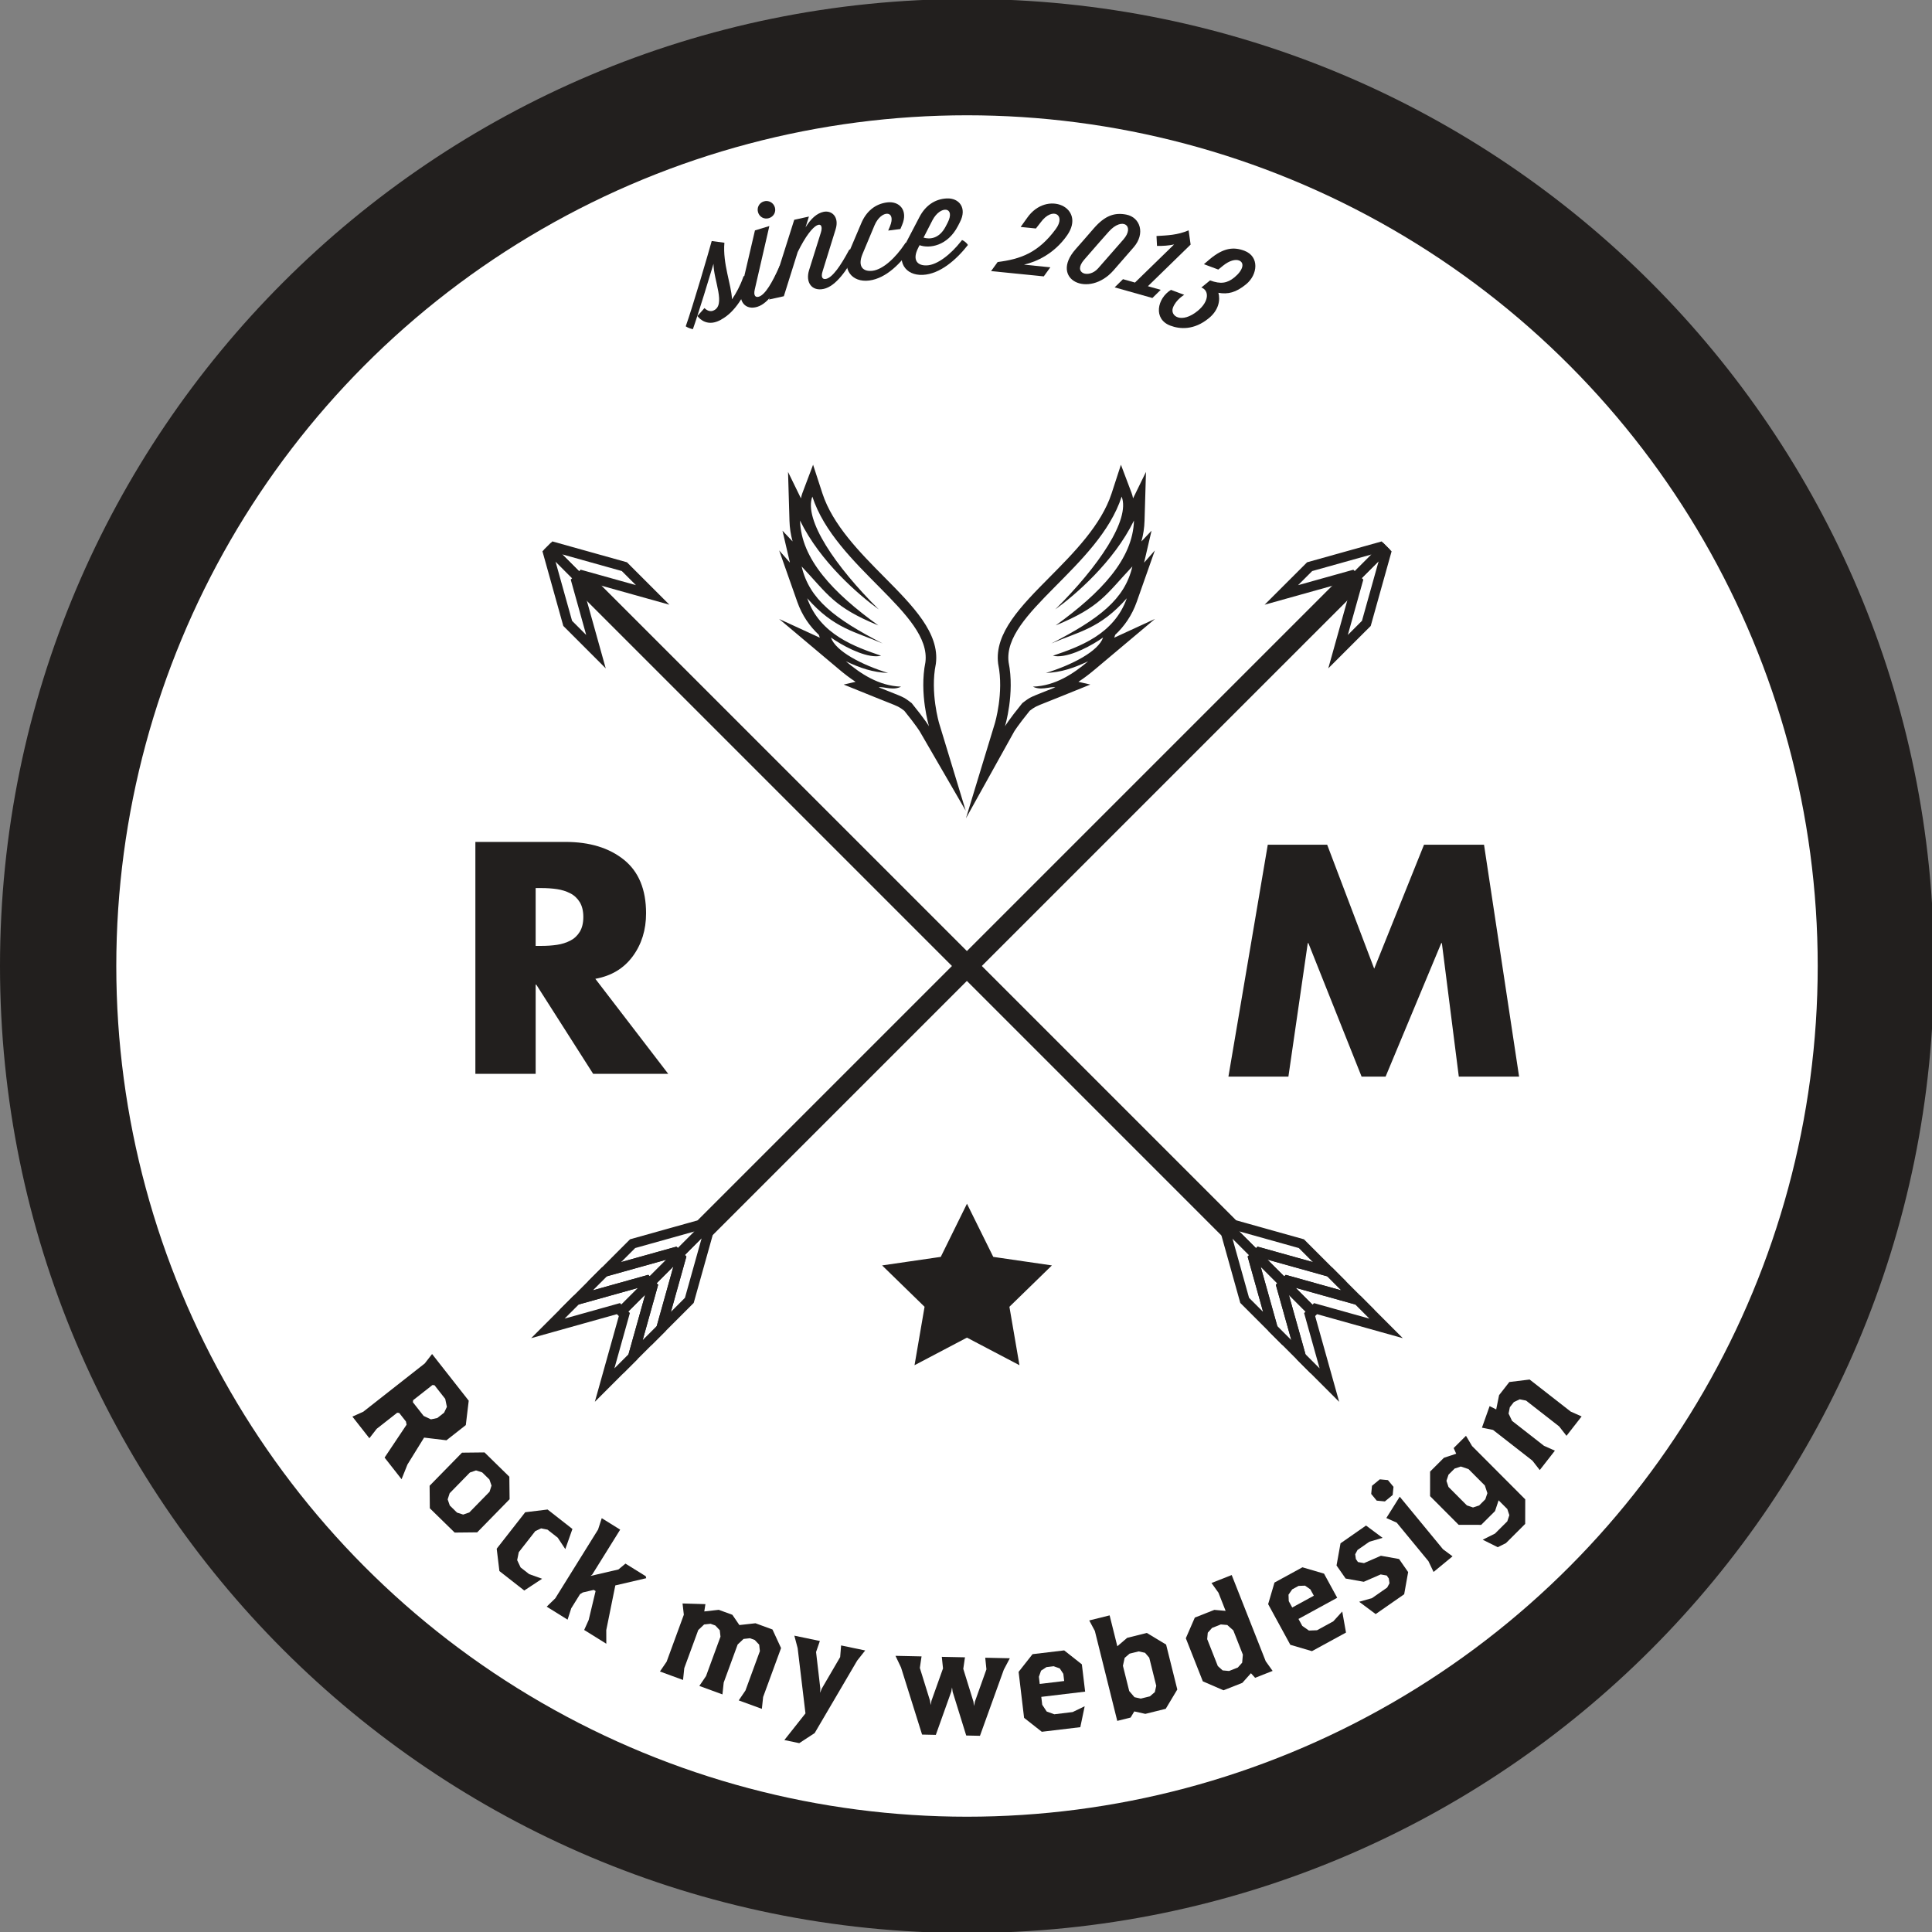 <?xml version="1.0" encoding="utf-8"?>
<!-- Generator: Adobe Illustrator 16.0.0, SVG Export Plug-In . SVG Version: 6.00 Build 0)  -->
<!DOCTYPE svg PUBLIC "-//W3C//DTD SVG 1.1//EN" "http://www.w3.org/Graphics/SVG/1.1/DTD/svg11.dtd">
<svg version="1.1" id="Layer_1" xmlns="http://www.w3.org/2000/svg" xmlns:xlink="http://www.w3.org/1999/xlink" x="0px" y="0px"
	 width="400px" height="400px" viewBox="0 0 400 400" enable-background="new 0 0 400 400" xml:space="preserve">
<rect x="0" y="0" width="400" height="400" fill="#808080" stroke="none"/>
<g>
	<g>
		<path fill="#221F1E" d="M400.419,200c0,110.568-89.637,200.209-200.209,200.209C89.638,400.209,0,310.568,0,200
			C0,89.426,89.638-0.209,200.209-0.209C310.782-0.209,400.419,89.426,400.419,200z"/>
	</g>
	<circle fill="#FFFFFF" cx="200.208" cy="200" r="176.131"/>
	<g>
		<polygon fill-rule="evenodd" clip-rule="evenodd" fill="none" stroke="#221F1E" stroke-width="2.033" points="260.024,259.844 
			265.882,265.697 266.497,265.084 281.113,269.174 275.265,263.315 260.645,259.226 		"/>
		<polygon fill-rule="evenodd" clip-rule="evenodd" fill="none" stroke="#221F1E" stroke-width="2.033" points="265.882,265.697 
			260.024,259.844 259.433,260.442 263.526,275.059 269.38,280.913 265.285,266.294 		"/>
	</g>
	<g>
		<polygon fill-rule="evenodd" clip-rule="evenodd" fill="none" stroke="#221F1E" stroke-width="2.033" points="254.199,254.017 
			260.058,259.873 260.675,259.258 275.291,263.346 269.437,257.491 254.822,253.396 		"/>
		<polygon fill-rule="evenodd" clip-rule="evenodd" fill="none" stroke="#221F1E" stroke-width="2.033" points="260.058,259.873 
			254.199,254.017 253.607,254.609 257.697,269.229 263.554,275.084 259.465,260.468 		"/>
	</g>
	<g>
		<polygon fill-rule="evenodd" clip-rule="evenodd" fill="none" stroke="#221F1E" stroke-width="2.033" points="265.882,265.697 
			271.737,271.558 272.355,270.938 286.974,275.03 281.119,269.17 266.497,265.084 		"/>
		<polygon fill-rule="evenodd" clip-rule="evenodd" fill="none" stroke="#221F1E" stroke-width="2.033" points="271.737,271.558 
			265.882,265.697 265.285,266.294 269.38,280.913 275.235,286.769 271.142,272.155 		"/>
	</g>
	
		<polyline fill-rule="evenodd" clip-rule="evenodd" fill="none" stroke="#221F1E" stroke-width="4.373" stroke-linecap="round" points="
		254.199,254.017 132.295,132.107 121.628,121.44 	"/>
	<g>
		<polygon fill-rule="evenodd" clip-rule="evenodd" fill="none" stroke="#221F1E" stroke-width="2.033" points="114.037,113.845 
			119.894,119.706 120.514,119.084 135.126,123.174 129.272,117.321 114.657,113.231 		"/>
		<polygon fill-rule="evenodd" clip-rule="evenodd" fill="none" stroke="#221F1E" stroke-width="2.033" points="119.894,119.706 
			114.037,113.845 113.446,114.438 117.534,129.063 123.388,134.92 119.303,120.298 		"/>
	</g>
	<g>
		<polygon fill-rule="evenodd" clip-rule="evenodd" fill="none" stroke="#221F1E" stroke-width="2.033" points="140.366,259.818 
			134.513,265.672 135.126,266.29 131.032,280.909 136.894,275.055 140.984,260.437 		"/>
		<polygon fill-rule="evenodd" clip-rule="evenodd" fill="none" stroke="#221F1E" stroke-width="2.033" points="134.513,265.672 
			140.366,259.818 139.769,259.224 125.151,263.315 119.294,269.17 133.916,265.076 		"/>
	</g>
	<g>
		<polygon fill-rule="evenodd" clip-rule="evenodd" fill="none" stroke="#221F1E" stroke-width="2.033" points="146.19,253.992 
			140.337,259.848 140.954,260.468 136.865,275.08 142.717,269.229 146.811,254.613 		"/>
		<polygon fill-rule="evenodd" clip-rule="evenodd" fill="none" stroke="#221F1E" stroke-width="2.033" points="140.337,259.848 
			146.19,253.992 145.597,253.397 130.979,257.487 125.122,263.346 139.744,259.258 		"/>
	</g>
	<g>
		<polygon fill-rule="evenodd" clip-rule="evenodd" fill="none" stroke="#221F1E" stroke-width="2.033" points="134.513,265.672 
			128.652,271.53 129.272,272.147 125.18,286.767 131.038,280.909 135.126,266.29 		"/>
		<polygon fill-rule="evenodd" clip-rule="evenodd" fill="none" stroke="#221F1E" stroke-width="2.033" points="128.652,271.53 
			134.513,265.672 133.916,265.076 119.294,269.17 113.437,275.026 128.057,270.932 		"/>
	</g>
	
		<polyline fill-rule="evenodd" clip-rule="evenodd" fill="none" stroke="#221F1E" stroke-width="4.373" stroke-linecap="round" points="
		146.19,253.992 268.099,132.084 278.769,121.417 	"/>
	<g>
		<polygon fill-rule="evenodd" clip-rule="evenodd" fill="none" stroke="#221F1E" stroke-width="2.033" points="286.364,113.827 
			280.503,119.683 281.122,120.302 277.03,134.917 282.887,129.063 286.977,114.445 		"/>
		<polygon fill-rule="evenodd" clip-rule="evenodd" fill="none" stroke="#221F1E" stroke-width="2.033" points="280.503,119.683 
			286.364,113.827 285.766,113.235 271.146,117.325 265.287,123.178 279.906,119.091 		"/>
	</g>
	<g>
		<path fill="#221F1E" d="M138.351,222.33h-15.542l-11.778-18.471h-0.128v18.471H98.421v-48.019h18.657
			c5.011,0,9.042,1.233,12.101,3.695c3.058,2.461,4.583,6.156,4.583,11.081c0,3.438-0.92,6.409-2.767,8.914
			c-1.849,2.507-4.427,4.055-7.739,4.652L138.351,222.33z M110.902,195.837h1.211c1.145,0,2.216-0.074,3.215-0.223
			c0.995-0.146,1.91-0.437,2.735-0.86c0.831-0.424,1.487-1.039,1.979-1.847c0.485-0.805,0.73-1.826,0.73-3.055
			c0-1.233-0.246-2.249-0.73-3.059c-0.492-0.803-1.148-1.422-1.979-1.846c-0.825-0.424-1.74-0.71-2.735-0.86
			c-0.999-0.146-2.071-0.223-3.215-0.223h-1.211V195.837z"/>
	</g>
	<g>
		<path fill="#221F1E" d="M262.48,174.886h12.296l9.739,25.666l10.314-25.666h12.422l7.261,48.018h-12.481l-3.506-27.638h-0.127
			l-11.526,27.638h-4.966l-11.018-27.638h-0.129l-4.008,27.638h-12.419L262.48,174.886z"/>
	</g>
	<g>
		<g>
			<path fill="#FFFFFF" d="M191.394,150.921c-0.026-0.045-0.74-1.266-3.403-4.554c-1.32-0.999-1.382-1.023-3.839-1.997
				c-0.683-0.27-1.54-0.61-2.641-1.055l-3.213-1.299l1.813-0.419c-2.212-1.075-4.107-2.516-5.687-3.844l-6.206-5.219l4.077,1.875
				c-0.592-0.646-1.045-1.335-1.297-2.063l-0.539-1.558c-1.839-1.68-3.395-3.806-4.364-6.557l-1.874-5.318l1.963,2.23
				c-0.55-1.121-0.975-2.319-1.277-3.616l-0.92-3.951l2.781,2.954c0.484,0.514,0.934,1.002,1.359,1.469
				c-2.329-3.402-3.482-6.745-3.583-10.194l-0.148-5.063l2.223,4.551c0.521,1.066,1.113,2.12,1.76,3.153
				c-1.412-2.959-2.059-5.787-1.216-8.017l1.1-2.911l0.963,2.958c2.215,6.805,7.999,12.641,13.102,17.791
				c5.953,6.007,11.094,11.195,10.352,16.983c-1.258,6.218,0.694,12.753,0.714,12.818l2.995,9.845L191.394,150.921z"/>
			<path fill="#221F1E" d="M168.187,102.815c4.77,14.655,24.707,24.162,23.409,34.296c-1.314,6.482,0.752,13.275,0.752,13.275
				s-0.68-1.225-3.591-4.811c-1.932-1.462-1.376-1.067-6.835-3.273c0.105-0.024,0.222-0.034,0.35-0.034
				c0.664,0,1.611,0.274,2.597,0.274c0.568,0,1.149-0.091,1.695-0.378c-4.673-0.154-8.435-2.723-11.436-5.247
				c3.126,1.438,5.479,2.257,8.748,2.419c-5.475-1.702-10.854-4.485-11.844-7.347c2.229,1.582,6.427,3.886,9.362,3.886
				c0.365,0,0.711-0.036,1.031-0.113c-5.275-1.811-12.626-4.31-15.298-11.894c5.575,6.333,9.946,6.893,15.62,9.358
				c-9.928-5.128-15.185-9.124-16.774-15.947c5.481,5.822,6.623,8.4,15.88,12.208c-9.434-6.797-15.983-13.755-16.215-21.715
				c4.192,8.583,12.215,15.452,16.304,18.401C172.968,117.284,166.376,107.608,168.187,102.815 M168.34,96.222l-2.199,5.821
				c-0.139,0.367-0.243,0.746-0.315,1.135l-2.67-5.468l0.296,10.127c0.042,1.437,0.253,2.853,0.644,4.259l-2.093-2.223l1.54,6.614
				l-2.226-2.529l3.747,10.636c1.008,2.862,2.594,5.08,4.459,6.834l0.207,0.598l-8.422-3.875l12.412,10.438
				c1.013,0.852,2.151,1.748,3.417,2.573l-2.462,0.569l6.427,2.598c1.104,0.446,1.963,0.787,2.647,1.058
				c2.29,0.907,2.379,0.942,3.476,1.771c2.533,3.134,3.215,4.296,3.222,4.308l9.495,16.386l-5.502-18.102
				c-0.018-0.061-1.884-6.367-0.701-12.205l0.016-0.078l0.01-0.079c0.809-6.316-4.762-11.939-10.66-17.891
				c-5.017-5.063-10.704-10.802-12.838-17.359L168.34,96.222L168.34,96.222z"/>
		</g>
		<g>
			<path fill="#FFFFFF" d="M207.021,150.069c0.02-0.065,1.969-6.618,0.728-12.74c-0.755-5.866,4.387-11.054,10.339-17.061
				c5.104-5.149,10.887-10.986,13.102-17.791l0.964-2.958l1.099,2.911c0.843,2.23,0.195,5.059-1.217,8.017
				c0.648-1.033,1.24-2.087,1.761-3.153l2.225-4.555l-0.149,5.067c-0.102,3.452-1.257,6.796-3.588,10.201
				c0.427-0.469,0.879-0.96,1.365-1.476l2.78-2.953l-0.92,3.951c-0.302,1.299-0.729,2.498-1.279,3.621l1.966-2.232l-1.872,5.314
				c-0.969,2.752-2.526,4.879-4.364,6.559l-0.54,1.558c-0.253,0.728-0.707,1.417-1.299,2.063l4.086-1.879l-6.214,5.222
				c-1.581,1.329-3.478,2.77-5.689,3.845l1.813,0.419l-3.213,1.298c-1.096,0.443-1.95,0.782-2.631,1.051
				c-2.51,0.994-2.527,1.001-3.847,2c-2.701,3.334-3.397,4.543-3.404,4.556l-4.829,8.49L207.021,150.069z"/>
			<path fill="#221F1E" d="M232.229,102.815c1.811,4.793-4.782,14.469-13.754,23.358c4.089-2.949,12.111-9.818,16.303-18.401
				c-0.234,7.96-6.782,14.918-16.215,21.715c9.259-3.808,10.398-6.386,15.881-12.208c-1.589,6.823-6.847,10.818-16.772,15.947
				c5.672-2.465,10.044-3.025,15.62-9.358c-2.671,7.584-10.024,10.083-15.3,11.894c0.32,0.077,0.666,0.113,1.031,0.113
				c2.935,0,7.133-2.305,9.362-3.886c-0.993,2.862-6.37,5.646-11.844,7.347c3.268-0.162,5.62-0.981,8.747-2.419
				c-3.003,2.524-6.764,5.093-11.44,5.247c0.548,0.287,1.13,0.378,1.698,0.378c0.986,0,1.934-0.274,2.597-0.274
				c0.128,0,0.245,0.01,0.35,0.034c-5.46,2.207-4.902,1.811-6.834,3.273c-2.911,3.586-3.592,4.811-3.592,4.811
				s2.067-6.793,0.753-13.275C207.521,126.978,227.459,117.471,232.229,102.815 M234.778,107.773h0.005 M234.444,117.28h0.005
				 M233.292,123.868h0.005 M228.386,131.989h0.005 M225.289,136.917h0.005 M232.076,96.222l-1.926,5.917
				c-2.135,6.558-7.821,12.296-12.839,17.359c-5.898,5.952-11.47,11.574-10.66,17.891l0.01,0.079l0.017,0.078
				c1.19,5.872-0.684,12.142-0.702,12.204l-5.987,19.672l9.99-17.973l0,0c0,0,0.686-1.164,3.213-4.291
				c1.098-0.831,1.185-0.865,3.482-1.775c0.683-0.271,1.539-0.61,2.639-1.054l6.425-2.597l-2.461-0.569
				c1.267-0.825,2.406-1.721,3.42-2.573l12.427-10.445l-8.436,3.881l0.207-0.597c1.866-1.755,3.452-3.973,4.46-6.835l3.743-10.629
				l-2.225,2.527l1.541-6.617l-2.096,2.225c0.391-1.407,0.604-2.825,0.646-4.262l0.299-10.134l-2.673,5.473
				c-0.072-0.39-0.177-0.768-0.314-1.134L232.076,96.222L232.076,96.222z"/>
		</g>
	</g>
	<g>
		<path fill="#221F1E" d="M79.625,301.778l4.555-6.816l-0.135-0.659l-1.39-1.765l-0.42-0.047l-4.246,3.332l-1.514,1.949
			l-3.516-4.478l2.253-1.01l12.727-9.994l1.519-1.953l7.587,9.661l-0.604,5.051l-4.008,3.146l-4.628-0.556l-3.442,5.564
			l-1.223,3.053L79.625,301.778z M91.947,292.483l0.575-1.21l-0.34-1.645l-2.221-2.827l-0.42-0.051l-4.006,3.146l-0.051,0.421
			l2.221,2.831l1.517,0.714l1.31-0.272L91.947,292.483z"/>
		<path fill="#221F1E" d="M94.137,317.304l-5.145-5.03l-0.047-4.661l6.707-6.854l4.661-0.052l5.14,5.031l0.053,4.66l-6.706,6.856
			L94.137,317.304z M101.355,308.854l0.41-1.277l-0.439-1.267l-1.496-1.467l-1.276-0.41l-1.266,0.436l-4.192,4.288l-0.41,1.276
			l0.44,1.265l1.494,1.469l1.278,0.408l1.266-0.439L101.355,308.854z"/>
		<path fill="#221F1E" d="M108.542,329.299l-5.146-4.027l-0.559-4.628l5.907-7.551l4.629-0.563l5.142,4.027l-1.474,4.171
			l-1.569-2.369l-2.125-1.664l-1.313-0.264l-1.21,0.572l-3.419,4.364l-0.332,1.645l0.716,1.513l1.772,1.383l2.678,0.956
			L108.542,329.299z"/>
		<path fill="#221F1E" d="M120.948,337.468l0.931-2.067l1.433-5.991l-0.38-0.238l-2.273,0.531l-0.569,0.351l-1.821,2.926
			l-0.759,2.352l-4.323-2.691l1.773-1.719l8.865-14.249l0.76-2.353l3.816,2.376l-5.781,9.287l-0.359,0.299l5.777-1.341l1.457-1.212
			l4.2,2.608l0.094,0.413l-6.393,1.492l-1.874,9.248l0.007,2.827L120.948,337.468z"/>
		<path fill="#221F1E" d="M152.946,352.05l1.39-2.048l2.991-8.16l-0.147-1.33l-0.923-0.974l-0.983-0.361l-1.332,0.148l-1.219,1.15
			l-2.889,7.88l-0.26,2.452l-4.784-1.751l1.386-2.044l2.992-8.158l-0.149-1.332l-0.919-0.978l-0.987-0.361l-1.332,0.148
			l-1.217,1.153l-2.892,7.875l-0.259,2.46l-4.784-1.753l1.39-2.042l3.559-9.711l-0.266-2.331l4.736,0.139l-0.236,1.512l2.997-0.337
			l2.819,1.033l1.452,2.123l3.33-0.373l3.52,1.29l1.779,3.849l-3.713,10.129l-0.262,2.454L152.946,352.05z"/>
		<path fill="#221F1E" d="M177.467,343.814l-8.798,15l-3.194,2.088l-3.08-0.644l4.368-5.518l-1.617-13.502l-0.684-2.591l5.283,1.102
			l-0.789,2.287l0.879,7.531l-0.036,0.909l0.329-0.851l3.819-6.545l0.195-2.41l4.988,1.042L177.467,343.814z"/>
		<path fill="#221F1E" d="M207.825,345.695l-4.933,13.686l-2.847-0.062l-2.808-9.051l-0.129-0.905l-0.168,0.897l-3.187,8.926
			l-2.847-0.06l-4.354-13.881l-1.15-2.423l5.393,0.117l-0.351,2.39l2.108,6.788l0.131,0.901l0.168-0.897l2.389-6.694l-0.25-2.397
			l4.794,0.098l-0.348,2.391l2.104,6.787l0.133,0.903l0.166-0.894l2.39-6.698l-0.248-2.403l5.093,0.11L207.825,345.695z"/>
		<path fill="#221F1E" d="M215.587,351.318l0.195,1.635l0.924,1.397l1.575,0.571l3.807-0.46l2.484-1.2l-0.904,4.332l-7.974,0.952
			l-3.668-2.884l-1.134-9.519l2.884-3.665l6.55-0.781l3.661,2.888l0.678,5.65L215.587,351.318z M220.148,346.548l-0.737-1.12
			l-1.263-0.452l-1.484,0.178l-1.124,0.735l-0.449,1.263l0.173,1.49l5.063-0.606L220.148,346.548z"/>
		<path fill="#221F1E" d="M241.351,353.791l-4.22,1.048l-2.29-0.509l-0.764,1.272l-2.761,0.688l-4.636-18.615l-1.163-2.18
			l4.218-1.05l1.595,6.396l2.034-1.741l4.069-1.016l3.997,2.402l2.318,9.305L241.351,353.791z M237.938,343.21l-0.868-1.014
			l-1.31-0.294l-1.892,0.467l-1.018,0.875l-0.361,1.634l1.303,5.232l1.09,1.276l1.308,0.289l1.889-0.467l1.017-0.876l0.293-1.305
			L237.938,343.21z"/>
		<path fill="#221F1E" d="M259.857,347.373L259,346.422l-1.789,1.997l-3.903,1.539l-4.277-1.857l-3.519-8.92l1.861-4.277
			l4.041-1.597l2.336,0.206l-1.484-3.76l-1.438-2.012l4.182-1.646l7.039,17.841l1.433,2.008L259.857,347.373z M255.346,337.558
			l-1.248-1.118l-1.335-0.119l-1.814,0.717l-0.894,0.996l-0.119,1.332l2.202,5.58l0.994,0.892l1.336,0.122l1.81-0.717l0.897-1
			l0.146-1.665L255.346,337.558z"/>
		<path fill="#221F1E" d="M268.836,335.185l0.786,1.444l1.379,0.959l1.671-0.062l3.367-1.842l1.857-2.035l0.778,4.357l-7.049,3.849
			l-4.478-1.316l-4.592-8.417l1.313-4.468l5.787-3.161l4.47,1.313l2.728,4.997L268.836,335.185z M271.294,329.061l-1.099-0.769
			l-1.34,0.052l-1.318,0.717l-0.764,1.101l0.051,1.34l0.717,1.317l4.473-2.443L271.294,329.061z"/>
		<path fill="#221F1E" d="M290.721,330.071l-5.905,4.108l-3.415-2.55l2.65-0.751l3.146-2.191l0.483-0.885l-0.143-0.992l-0.429-0.616
			l-1.255-0.225l-3.5,1.524l-3.755-0.672l-1.883-2.706l0.825-4.587l5.284-3.682l3.422,2.55l-2.729,0.802l-2.458,1.711l-0.48,0.886
			l0.143,0.994l0.428,0.616l1.252,0.223l3.501-1.526l3.757,0.675l1.881,2.707L290.721,330.071z"/>
		<path fill="#221F1E" d="M288.341,309.522l-1.617,1.332l-1.689-0.164l-1.142-1.387l0.164-1.688l1.619-1.334l1.686,0.163
			l1.146,1.386L288.341,309.522z M296.806,325.457l-1.063-2.23l-6.571-7.98l-2.146-0.957l2.771-4.416l8.958,10.877l1.979,1.471
			L296.806,325.457z"/>
		<path fill="#221F1E" d="M304.778,299.39l11.007,11.034l-0.012,5.085l-3.986,3.979l-1.693,0.845l-3.116-1.551l2.543-1.269
			l2.55-2.54l0.423-1.271l-0.42-1.271l-1.802-1.804l-0.741,2.225l-2.865,2.856l-4.664-0.008l-5.921-5.94l0.006-5.085l2.863-2.856
			l2.544-0.841l-0.53-1.17l2.551-2.541L304.778,299.39z M304.031,304.158l-1.588-0.532l-1.272,0.42l-1.273,1.269l-0.426,1.273
			l0.422,1.269l3.811,3.821l1.268,0.428l1.276-0.424l1.271-1.27l0.429-1.269l-0.528-1.592L304.031,304.158z"/>
		<path fill="#221F1E" d="M324.327,297.271l-1.521-1.947l-6.853-5.348l-1.313-0.262l-1.212,0.573l-0.831,1.063l-0.262,1.313
			l0.72,1.512l6.612,5.165l2.258,1.004l-3.134,4.016l-1.521-1.95l-8.151-6.359l-2.297-0.467l1.589-4.464l1.361,0.686l0.599-2.956
			l2.119-2.72l4.206-0.514l8.505,6.636l2.258,1.004L324.327,297.271z"/>
	</g>
	<g>
		<path fill="#221F1E" d="M141.973,67.562c1.463-4.083,4.803-15.543,5.377-17.654l2.63,0.348c-0.377,4.405,1.437,8.589,1.57,11.713
			c0.847-1.222,1.71-2.832,2.295-4.496l0.111-0.296c0.464-0.047,1.138,0.208,1.478,0.593c-1.219,3.38-3.263,6.849-6.088,8.37
			c-0.025,0.011-0.043,0.048-0.072,0.058c-0.268,0.136-0.508,0.259-0.79,0.365c-2.659,1.01-4.088-1.137-4.088-1.137l1.461-1.646
			c0,0,0.796,0.916,1.779,0.546c2.771-1.054,0.09-6.256,0.088-9.716c-0.517,1.766-3.344,11.015-4.273,13.546
			C142.923,68.037,142.364,67.832,141.973,67.562z"/>
		<path fill="#221F1E" d="M161.452,54.971c0.453,0.051,1.109,0.351,1.433,0.69c-1.598,3.619-3.635,7.116-6.101,7.867
			c-2.407,0.73-3.914-1.036-3.325-3.626l2.847-12.199l2.981-0.903l-3.011,13.092c-0.328,1.387,0.184,1.731,0.841,1.534
			c1.318-0.403,2.812-3.019,4.203-6.165L161.452,54.971z M158.144,41.699c0.974-0.297,1.983,0.241,2.28,1.217
			c0.295,0.974-0.254,1.954-1.226,2.25c-0.978,0.295-1.947-0.223-2.247-1.197C156.655,42.993,157.168,41.994,158.144,41.699z"/>
		<path fill="#221F1E" d="M175.862,51.638c0.45,0.083,1.077,0.439,1.374,0.802c-1.873,3.482-4.174,6.815-6.69,7.374
			c-2.458,0.541-3.822-1.334-3.037-3.873l2.433-7.752c0.819-2.543-1.428-2.847-4.792,4.009l-2.865,9.134l-3.073,0.681l5.224-16.506
			l3.043-0.672l-0.703,2.242c1.175-1.916,2.395-2.922,3.709-3.211c1.699-0.377,3.327,1.013,2.521,3.614l-2.689,8.67
			c-0.433,1.354,0.049,1.742,0.721,1.591c1.347-0.299,3.036-2.791,4.668-5.823L175.862,51.638z"/>
		<path fill="#221F1E" d="M178.582,52.574c-1.109,2.678,0.171,3.724,2.076,3.486c2.169-0.279,4.761-2.688,6.664-5.553l0.18-0.266
			c0.44,0.127,1.031,0.533,1.294,0.924c-2.18,3.292-5.316,6.468-8.82,6.911c-3.658,0.465-5.703-2.356-4.186-5.901l2.534-5.97
			c1.022-2.422,2.849-3.985,5.347-4.299c2.524-0.318,4.401,1.616,3.095,4.682l-0.348,0.828l-2.524,0.321l0.349-0.831
			c1.438-3.443-1.777-3.548-3.176-0.263L178.582,52.574z"/>
		<path fill="#221F1E" d="M190.385,50.764l-0.278,0.548c-1.318,2.583-0.123,3.723,1.791,3.636c2.184-0.099,4.96-2.297,7.086-5.004
			l0.197-0.25c0.428,0.162,0.987,0.615,1.218,1.025c-2.437,3.11-5.809,6.025-9.344,6.19c-3.678,0.167-5.494-2.807-3.703-6.215
			l3.001-5.748c1.212-2.336,3.16-3.746,5.669-3.863c2.544-0.118,4.26,1.964,2.716,4.913l-0.411,0.802
			C196.182,50.943,192.43,51.506,190.385,50.764z M191.21,49.194c1.185,0.365,3.195,0.333,4.571-2.279l0.415-0.801
			c1.705-3.318-1.488-3.676-3.142-0.516L191.21,49.194z"/>
		<path fill="#221F1E" d="M218.588,47.417c2.196-2.971-0.707-4.676-3.112-1.395l-1.001,1.285l-3.16-0.319l1.365-1.91
			c4.108-5.849,12.285-2.111,8.246,3.659c-2.639,3.768-6.268,5.45-8.918,6.057l5.452,0.55l-1.358,1.879l-10.912-1.093l1.362-1.88
			C211.188,53.66,214.927,52.409,218.588,47.417z"/>
		<path fill="#221F1E" d="M224.452,49.592l2.016-2.322c2.364-2.715,4.368-3.296,6.724-2.838c2.88,0.566,3.992,3.928,1.511,6.771
			l-4.137,4.749c-5.159,5.919-13.379,1.898-7.877-4.354L224.452,49.592z M224.46,53.778c-2.448,2.816,0.96,3.973,2.886,1.785
			l5.228-5.967c2.478-2.813-0.186-4.832-3.044-1.605l-1.959,2.212L224.46,53.778z"/>
		<path fill="#221F1E" d="M239.442,48.865c2.279-0.135,4.316-0.183,6.65-1.174l0.413,2.948l-8.845,8.619l2.653,0.747l-1.721,1.693
			l-7.813-2.203l1.724-1.693l2.479,0.699l8.105-7.891c-1.097,0.249-2.299,0.318-3.54,0.308L239.442,48.865z"/>
		<path fill="#221F1E" d="M250.532,58.054c2.186,0.82,3.551,0.592,5.026-0.614c1.848-1.516,2.169-3.059,0.962-3.513
			c-0.729-0.271-1.943-0.022-3.319,1.094l-0.969,0.789l-2.974-1.112l1.273-1.089c2.775-2.291,4.849-2.54,7.097-1.698
			c3.168,1.189,2.786,4.95,0.384,6.925c-2.134,1.765-3.808,2.13-5.755,1.783c0.435,1.573,0.018,3.622-1.967,5.25
			c-3.097,2.55-6.037,2.282-7.971,1.554c-3.623-1.354-2.741-5.663,0.117-7.407l2.749,1.027c0,0-1.701,0.966-2.335,2.645
			c-0.66,1.771,1.767,3.413,5.125,0.673c2.406-1.979,2.384-4.225,0.755-4.837L250.532,58.054z"/>
	</g>
	<polygon fill="#221F1E" stroke="#FFFFFF" stroke-width="2.187" stroke-miterlimit="10" points="200.198,278.176 187.891,284.651 
		190.246,270.939 180.283,261.228 194.049,259.224 200.198,246.748 206.37,259.224 220.137,261.228 210.163,270.939 212.52,284.651 
			"/>
</g>
</svg>
